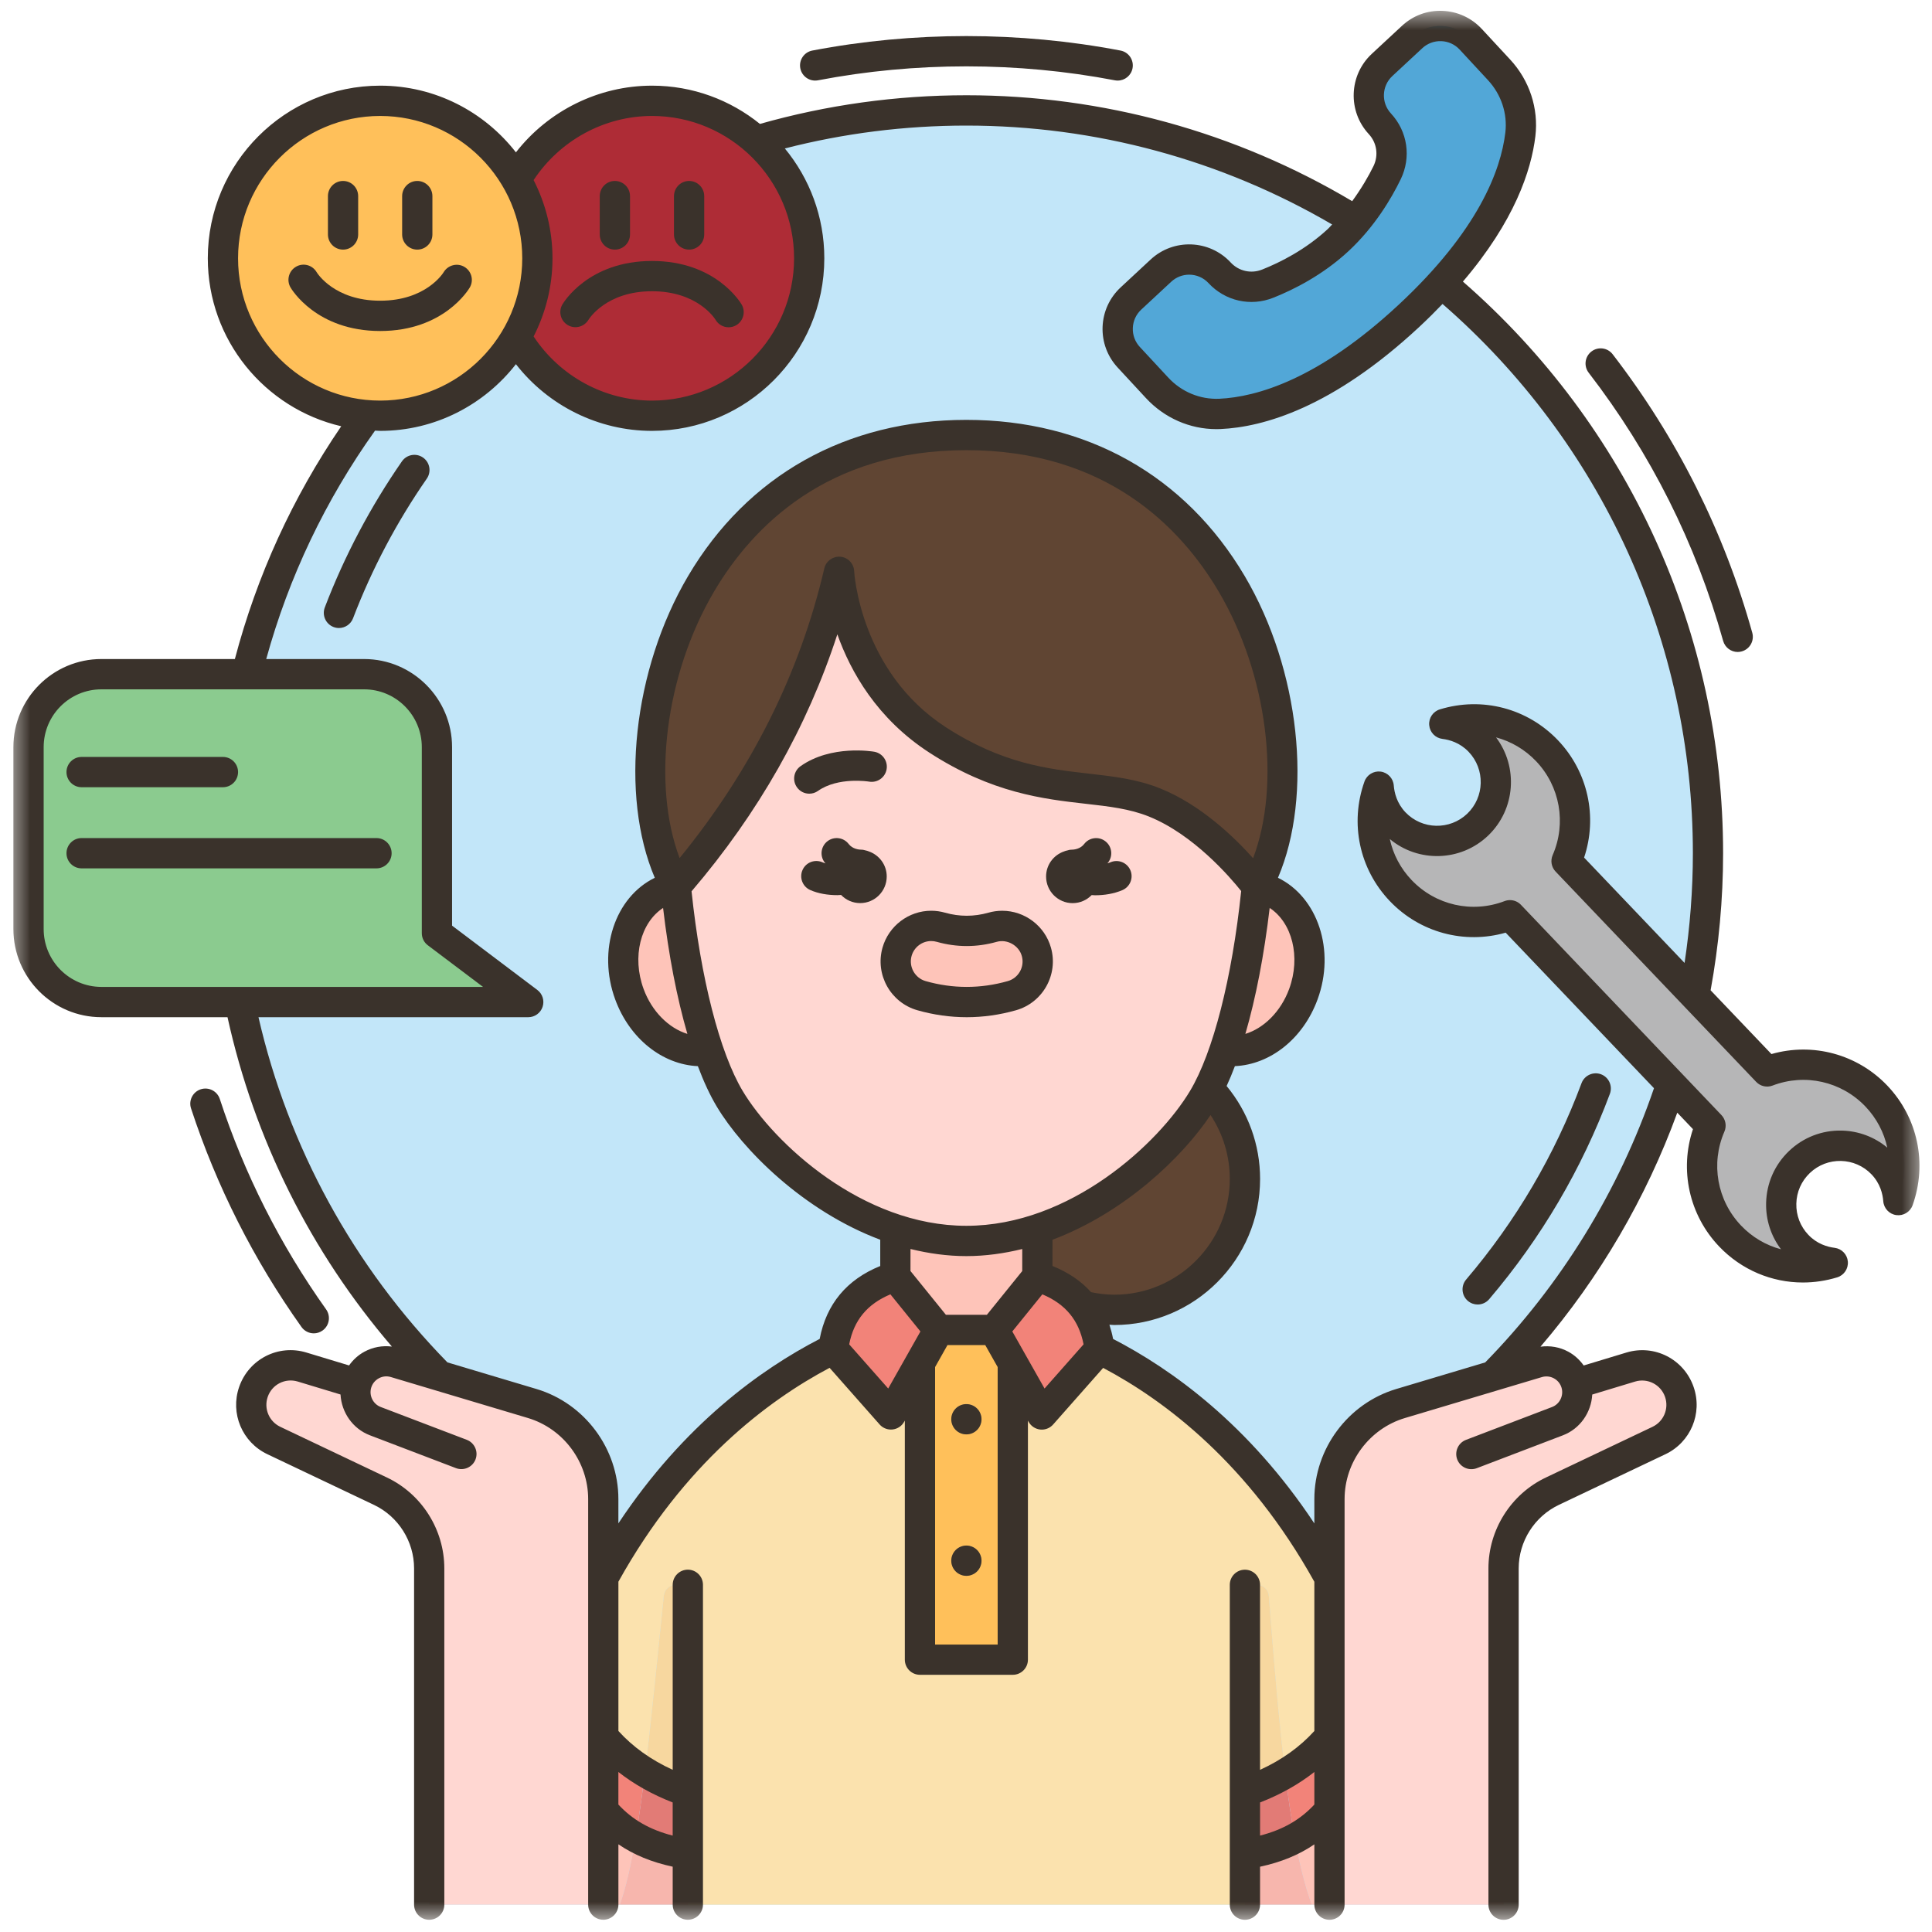 <svg width="95" height="95" viewBox="0 0 95 95" fill="none" xmlns="http://www.w3.org/2000/svg">
<path d="M92.267 53.896C90.839 52.406 88.711 51.989 86.897 52.682L83.319 48.935C83.758 46.669 83.988 44.345 83.988 41.953C83.988 30.689 78.893 20.61 70.89 13.912C73.701 10.821 74.564 8.288 74.758 6.611C74.899 5.449 74.505 4.294 73.709 3.43L72.319 1.933C71.552 1.105 70.258 1.054 69.432 1.821L67.96 3.192C67.528 3.601 67.305 4.145 67.305 4.697C67.305 5.188 67.491 5.688 67.856 6.083C68.457 6.738 68.599 7.691 68.205 8.489C67.878 9.174 67.379 10.038 66.68 10.873C61.117 7.423 54.548 5.427 47.52 5.427C43.935 5.427 40.476 5.948 37.203 6.917H37.196C35.834 5.695 34.035 4.957 32.064 4.957C29.207 4.957 26.723 6.507 25.377 8.801C24.038 6.499 21.546 4.957 18.698 4.957C14.428 4.957 10.962 8.422 10.962 12.697C10.962 16.758 14.086 20.095 18.065 20.423C15.321 24.185 13.268 28.492 12.122 33.148H4.989C3.011 33.148 1.404 34.757 1.404 36.738V45.686C1.404 47.668 3.011 49.269 4.989 49.269H11.788C13.223 56.362 16.712 62.702 21.606 67.649L19.434 67C18.623 66.761 17.776 67.224 17.537 68.035L14.852 67.224C13.856 66.918 12.799 67.462 12.457 68.445C12.382 68.654 12.353 68.87 12.353 69.079C12.353 69.809 12.769 70.501 13.462 70.829L18.705 73.325C20.171 74.018 21.107 75.5 21.107 77.124V93.656H73.933V77.124C73.933 75.5 74.869 74.018 76.335 73.325L81.578 70.829C82.471 70.412 82.902 69.384 82.583 68.445C82.308 67.649 81.556 67.142 80.752 67.142C80.567 67.142 80.373 67.164 80.188 67.224L77.503 68.035C77.309 67.365 76.7 66.94 76.037 66.94C75.896 66.94 75.747 66.955 75.605 67L73.434 67.649C77.376 63.663 80.403 58.776 82.181 53.33L84.107 55.348C83.334 57.129 83.646 59.282 85.075 60.779C86.413 62.188 88.384 62.627 90.125 62.098C89.485 62.016 88.868 61.74 88.384 61.234C87.283 60.08 87.328 58.246 88.481 57.136C89.634 56.034 91.464 56.079 92.572 57.233C93.048 57.74 93.301 58.366 93.353 59.014C93.963 57.293 93.606 55.303 92.267 53.896Z" fill="#C2E6F9"/>
<path d="M83.319 48.935L86.896 52.682C88.711 51.989 90.838 52.406 92.266 53.896C93.605 55.304 93.962 57.293 93.353 59.014C93.3 58.366 93.048 57.741 92.572 57.234C91.464 56.079 89.633 56.034 88.481 57.137C87.328 58.247 87.283 60.08 88.384 61.234C88.867 61.74 89.484 62.016 90.124 62.098C88.384 62.628 86.413 62.188 85.074 60.78C83.646 59.282 83.334 57.129 84.107 55.348L82.181 53.33L74.252 45.009C72.436 45.701 70.302 45.291 68.874 43.794C67.535 42.386 67.186 40.397 67.795 38.684C67.84 39.324 68.093 39.958 68.569 40.456C69.677 41.611 71.507 41.656 72.66 40.553C73.813 39.443 73.858 37.611 72.757 36.455C72.273 35.949 71.656 35.673 71.016 35.591C72.757 35.063 74.728 35.502 76.066 36.91C77.495 38.408 77.807 40.56 77.034 42.341L83.319 48.935Z" fill="#B6B6B7"/>
<path d="M65.37 77.565V73.714C65.37 71.546 66.799 69.638 68.866 69.013L73.433 67.65L75.605 67.001C75.746 66.956 75.895 66.941 76.036 66.941C76.699 66.941 77.308 67.366 77.502 68.036L80.187 67.225C80.372 67.165 80.566 67.143 80.752 67.143C81.555 67.143 82.307 67.65 82.582 68.447C82.902 69.385 82.47 70.413 81.577 70.83L76.334 73.326C74.868 74.019 73.932 75.501 73.932 77.126V93.657H65.37V77.565Z" fill="#FFD7D2"/>
<path d="M73.707 3.43C74.502 4.294 74.897 5.449 74.756 6.611C74.562 8.288 73.699 10.821 70.888 13.912C70.411 14.441 69.876 14.977 69.273 15.536C65.161 19.358 61.947 20.259 59.984 20.356C58.816 20.408 57.692 19.932 56.896 19.075L55.506 17.57C54.733 16.743 54.785 15.447 55.61 14.68L57.083 13.309C57.908 12.541 59.203 12.586 59.969 13.413C60.386 13.86 60.958 14.106 61.538 14.106C61.806 14.106 62.073 14.053 62.334 13.949C63.316 13.555 64.64 12.884 65.808 11.796C66.127 11.498 66.418 11.185 66.678 10.873C67.377 10.038 67.876 9.174 68.203 8.489C68.597 7.691 68.455 6.738 67.853 6.083C67.489 5.688 67.302 5.188 67.302 4.697C67.302 4.145 67.526 3.601 67.957 3.192L69.43 1.821C70.256 1.054 71.55 1.105 72.316 1.933L73.707 3.43Z" fill="#52A7D7"/>
<path d="M62.32 43.742C64.082 44.442 64.87 46.744 64.089 48.89C63.405 50.744 61.776 51.862 60.207 51.675C60.943 49.53 61.502 46.684 61.806 43.593C61.985 43.63 62.148 43.675 62.32 43.742Z" fill="#FEC4B9"/>
<path d="M47.518 21.391C61.599 21.391 65.37 37.088 61.807 43.592C61.807 43.592 61.807 43.592 61.799 43.592C61.672 43.406 59.538 40.567 56.772 39.457C53.923 38.31 50.724 39.375 46.106 36.387C41.486 33.393 41.256 28.118 41.256 28.118C39.932 33.795 37.262 38.958 33.23 43.592C29.667 37.088 33.438 21.391 47.518 21.391Z" fill="#604533"/>
<path d="M33.231 43.593C37.263 38.958 39.933 33.796 41.257 28.119C41.257 28.119 41.487 33.394 46.107 36.388C50.726 39.376 53.924 38.311 56.773 39.458C59.54 40.568 61.674 43.407 61.801 43.593C61.808 43.593 61.808 43.593 61.808 43.593C61.503 46.684 60.945 49.53 60.209 51.675C59.971 52.369 59.718 52.987 59.435 53.523C59.346 53.702 59.257 53.874 59.16 54.029C57.814 56.273 54.742 59.207 51.008 60.437C49.9 60.802 48.725 61.018 47.52 61.018C46.315 61.018 45.14 60.802 44.032 60.437C40.297 59.207 37.226 56.273 35.879 54.029C35.5 53.397 35.15 52.6 34.831 51.675C34.094 49.53 33.536 46.684 33.231 43.593ZM49.758 48.957C50.681 48.696 51.224 47.727 50.963 46.803C50.748 46.051 50.064 45.529 49.283 45.529C49.119 45.529 48.962 45.552 48.807 45.596C48.383 45.716 47.959 45.776 47.535 45.776C47.111 45.776 46.687 45.716 46.27 45.596C46.114 45.552 45.95 45.529 45.786 45.529C45.013 45.529 44.321 46.051 44.114 46.803C43.845 47.727 44.389 48.696 45.311 48.957C46.047 49.165 46.791 49.269 47.535 49.269C48.278 49.269 49.022 49.165 49.758 48.957Z" fill="#FFD7D2"/>
<path d="M59.434 53.523C60.535 54.678 61.212 56.243 61.212 57.971C61.212 61.525 58.341 64.407 54.786 64.407C54.257 64.407 53.736 64.34 53.246 64.221C52.718 63.536 51.959 63.059 51.007 62.762V60.437C54.741 59.207 57.813 56.273 59.159 54.029C59.256 53.874 59.345 53.702 59.434 53.523Z" fill="#604533"/>
<path d="M54.072 66.338L51.23 69.555L49.802 67.03V67.022L48.88 65.398L51.007 62.762C51.959 63.059 52.718 63.536 53.246 64.221C53.685 64.78 53.96 65.48 54.072 66.338Z" fill="#F28379"/>
<path d="M50.961 46.803C51.222 47.727 50.679 48.696 49.756 48.957C49.02 49.165 48.276 49.269 47.533 49.269C46.789 49.269 46.045 49.165 45.309 48.957C44.386 48.696 43.843 47.727 44.112 46.803C44.319 46.051 45.011 45.529 45.784 45.529C45.949 45.529 46.112 45.552 46.268 45.596C46.685 45.716 47.109 45.775 47.533 45.775C47.957 45.775 48.381 45.716 48.805 45.596C48.96 45.552 49.117 45.529 49.281 45.529C50.062 45.529 50.746 46.051 50.961 46.803Z" fill="#FEC4B9"/>
<path d="M51.006 60.437V62.762L48.88 65.398H46.157L44.03 62.762H44.023L44.03 60.437C45.138 60.802 46.313 61.018 47.518 61.018C48.723 61.018 49.898 60.802 51.006 60.437Z" fill="#FEC4B9"/>
<path d="M49.803 67.029V81.609H45.236V67.022L46.158 65.397H48.881L49.803 67.022V67.029ZM48.263 69.786C48.263 69.376 47.929 69.041 47.52 69.041C47.11 69.041 46.776 69.376 46.776 69.786C46.776 70.196 47.11 70.531 47.52 70.531C47.929 70.531 48.263 70.196 48.263 69.786ZM48.263 76.744C48.263 76.335 47.929 75.999 47.52 75.999C47.11 75.999 46.776 76.335 46.776 76.744C46.776 77.154 47.11 77.489 47.52 77.489C47.929 77.489 48.263 77.154 48.263 76.744Z" fill="#FFC05A"/>
<path d="M48.263 69.787C48.263 69.885 48.244 69.98 48.206 70.072C48.169 70.163 48.115 70.243 48.045 70.313C47.976 70.383 47.895 70.437 47.803 70.475C47.713 70.513 47.618 70.531 47.519 70.531C47.42 70.531 47.325 70.513 47.235 70.475C47.144 70.437 47.063 70.383 46.993 70.313C46.924 70.243 46.87 70.163 46.832 70.072C46.794 69.98 46.775 69.885 46.775 69.787C46.775 69.688 46.794 69.593 46.832 69.501C46.87 69.41 46.924 69.33 46.993 69.26C47.063 69.19 47.144 69.136 47.235 69.098C47.325 69.061 47.42 69.042 47.519 69.042C47.618 69.042 47.713 69.061 47.803 69.098C47.895 69.136 47.976 69.19 48.045 69.26C48.115 69.33 48.169 69.41 48.206 69.501C48.244 69.593 48.263 69.688 48.263 69.787Z" fill="#EF9D26"/>
<path d="M48.263 76.745C48.263 76.843 48.244 76.939 48.206 77.03C48.169 77.121 48.115 77.202 48.045 77.272C47.976 77.342 47.895 77.395 47.803 77.433C47.713 77.472 47.618 77.49 47.519 77.49C47.42 77.49 47.325 77.472 47.235 77.433C47.144 77.395 47.063 77.342 46.993 77.272C46.924 77.202 46.87 77.121 46.832 77.03C46.794 76.939 46.775 76.843 46.775 76.745C46.775 76.646 46.794 76.551 46.832 76.46C46.87 76.369 46.924 76.288 46.993 76.218C47.063 76.148 47.144 76.094 47.235 76.057C47.325 76.019 47.42 76 47.519 76C47.618 76 47.713 76.019 47.803 76.057C47.895 76.094 47.976 76.148 48.045 76.218C48.115 76.288 48.169 76.369 48.206 76.46C48.244 76.551 48.263 76.646 48.263 76.745Z" fill="#EF9D26"/>
<path d="M44.03 62.762L46.157 65.398L45.235 67.022V67.03L43.806 69.555L40.966 66.338C41.203 64.452 42.282 63.312 44.023 62.762H44.03Z" fill="#F28379"/>
<path d="M37.202 6.917C38.786 8.332 39.79 10.396 39.79 12.698C39.79 16.974 36.332 20.446 32.063 20.446C29.206 20.446 26.714 18.896 25.376 16.594C26.045 15.454 26.424 14.121 26.424 12.698C26.424 11.282 26.045 9.948 25.376 8.809V8.801C26.722 6.507 29.206 4.957 32.063 4.957C34.034 4.957 35.833 5.695 37.195 6.917H37.202Z" fill="#AE2C36"/>
<path d="M34.828 51.675C33.259 51.862 31.63 50.744 30.946 48.89C30.165 46.744 30.953 44.442 32.716 43.742C32.887 43.675 33.05 43.63 33.229 43.593C33.534 46.684 34.092 49.53 34.828 51.675Z" fill="#FEC4B9"/>
<path d="M29.669 89.03V93.656H21.107V77.125C21.107 75.5 20.171 74.019 18.705 73.325L13.461 70.83C12.769 70.501 12.352 69.809 12.352 69.079C12.352 68.871 12.382 68.654 12.457 68.446C12.799 67.463 13.856 66.918 14.852 67.224L17.537 68.036C17.775 67.224 18.623 66.762 19.434 67L21.606 67.649L26.173 69.012C28.241 69.638 29.669 71.545 29.669 73.713V89.03Z" fill="#FFD7D2"/>
<path d="M25.979 49.27H4.989C3.011 49.27 1.404 47.669 1.404 45.687V36.739C1.404 34.758 3.011 33.148 4.989 33.148H17.902C19.881 33.148 21.487 34.758 21.487 36.739V45.888C23.391 47.318 25.979 49.27 25.979 49.27Z" fill="#8BCB8F"/>
<path d="M18.064 20.423C14.085 20.095 10.961 16.758 10.961 12.698C10.961 8.422 14.427 4.957 18.697 4.957C21.545 4.957 24.037 6.499 25.376 8.801V8.809C26.045 9.948 26.424 11.282 26.424 12.698C26.424 14.121 26.045 15.454 25.376 16.594C24.037 18.896 21.545 20.446 18.697 20.446C18.481 20.446 18.273 20.438 18.064 20.423Z" fill="#FFC05A"/>
<path d="M63.672 90.397C63.908 91.687 64.181 92.801 64.507 93.655H65.37V89.029C64.881 89.604 64.319 90.053 63.672 90.397Z" fill="#FEC4B9"/>
<path d="M63.196 87.215C63.337 88.361 63.494 89.428 63.672 90.397C64.318 90.053 64.88 89.605 65.37 89.029V85.424C64.771 86.131 64.038 86.719 63.196 87.215Z" fill="#F28379"/>
<path d="M54.071 66.338L51.23 69.556L49.801 67.03V81.61H45.235V67.03L43.806 69.556L40.966 66.338C37.395 68.103 33.036 71.426 29.667 77.572V85.425C30.235 86.097 30.925 86.663 31.713 87.144C32.038 84.521 32.328 81.491 32.642 78.462C32.673 78.16 32.929 77.93 33.232 77.93C33.56 77.93 33.824 78.196 33.824 78.524V93.656H61.212V78.52C61.212 78.194 61.476 77.93 61.802 77.93C62.109 77.93 62.365 78.168 62.389 78.475C62.627 81.534 62.871 84.569 63.196 87.215C64.037 86.721 64.771 86.132 65.369 85.425V77.566C62 71.426 57.642 68.103 54.071 66.338Z" fill="#FBE2AE"/>
<path d="M29.667 89.03V93.656H30.474C30.77 92.86 31.027 91.716 31.258 90.338C30.658 90 30.129 89.573 29.667 89.03Z" fill="#FEC4B9"/>
<path d="M31.259 90.337C31.42 89.376 31.57 88.299 31.713 87.143C30.925 86.662 30.235 86.097 29.667 85.424V89.029C30.129 89.573 30.658 90.001 31.259 90.337Z" fill="#F28379"/>
<path d="M61.213 91.175V93.656H64.507C64.181 92.8 63.908 91.687 63.672 90.397C62.963 90.776 62.151 91.03 61.213 91.175Z" fill="#F7B6AD"/>
<path d="M63.197 87.215C62.594 87.569 61.943 87.883 61.213 88.128V91.175C62.151 91.031 62.963 90.778 63.672 90.398C63.494 89.428 63.338 88.361 63.197 87.215Z" fill="#E27B76"/>
<path d="M62.39 78.474C62.366 78.166 62.11 77.929 61.803 77.929C61.477 77.929 61.213 78.193 61.213 78.52V88.128C61.943 87.882 62.594 87.569 63.197 87.213C62.872 84.568 62.629 81.532 62.39 78.474Z" fill="#F7D79F"/>
<path d="M33.825 78.523C33.825 78.195 33.56 77.93 33.232 77.93C32.929 77.93 32.674 78.16 32.642 78.462C32.328 81.491 32.038 84.52 31.714 87.144C32.349 87.53 33.046 87.866 33.825 88.128V78.523Z" fill="#F7D79F"/>
<path d="M31.258 90.337C31.026 91.715 30.77 92.859 30.475 93.656H33.825V91.175C32.838 91.024 31.993 90.75 31.258 90.337Z" fill="#F7B6AD"/>
<path d="M33.824 91.176V88.129C33.044 87.866 32.348 87.531 31.714 87.144C31.57 88.3 31.42 89.376 31.259 90.338C31.993 90.75 32.838 91.024 33.824 91.176Z" fill="#E27B76"/>
<path d="M39.793 39.027C39.942 39.027 40.092 38.983 40.221 38.891C41.216 38.188 42.721 38.431 42.737 38.434C43.145 38.503 43.525 38.231 43.596 37.827C43.666 37.422 43.394 37.036 42.991 36.965C42.904 36.949 40.872 36.611 39.366 37.673C39.029 37.91 38.949 38.375 39.186 38.71C39.33 38.917 39.56 39.027 39.793 39.027Z" fill="#3A322B"/>
<path d="M52.744 44.409C53.111 44.409 53.441 44.256 53.679 44.013C53.735 44.014 53.789 44.022 53.846 44.022C54.295 44.022 54.769 43.95 55.191 43.769C55.57 43.606 55.744 43.168 55.583 42.791C55.422 42.413 54.984 42.238 54.606 42.399C54.557 42.421 54.502 42.436 54.449 42.451C54.461 42.436 54.477 42.425 54.489 42.41C54.738 42.083 54.678 41.616 54.352 41.366C54.026 41.114 53.559 41.176 53.309 41.503C53.121 41.748 52.813 41.784 52.645 41.784C52.588 41.784 52.538 41.805 52.486 41.817C52.482 41.818 52.479 41.819 52.477 41.819C52.422 41.832 52.369 41.843 52.32 41.867C51.807 42.044 51.438 42.526 51.438 43.099C51.438 43.821 52.022 44.409 52.744 44.409Z" fill="#3A322B"/>
<path d="M42.72 41.865C42.67 41.841 42.617 41.83 42.563 41.817C42.56 41.816 42.557 41.815 42.555 41.815C42.501 41.804 42.451 41.783 42.394 41.783C42.227 41.783 41.919 41.746 41.731 41.501C41.481 41.175 41.013 41.114 40.688 41.364C40.362 41.615 40.301 42.083 40.551 42.409C40.564 42.425 40.582 42.437 40.594 42.453C40.543 42.438 40.49 42.423 40.445 42.402C40.068 42.235 39.628 42.402 39.462 42.779C39.295 43.154 39.462 43.595 39.838 43.763C40.241 43.943 40.719 44.016 41.178 44.016C41.239 44.016 41.297 44.008 41.357 44.006C41.594 44.252 41.926 44.407 42.296 44.407C43.017 44.407 43.602 43.821 43.602 43.097C43.602 42.524 43.232 42.043 42.72 41.865Z" fill="#3A322B"/>
<path d="M45.11 49.676C45.91 49.903 46.725 50.018 47.535 50.018C48.343 50.018 49.16 49.903 49.959 49.676C51.28 49.301 52.05 47.921 51.678 46.602C51.378 45.532 50.392 44.784 49.28 44.784C49.051 44.784 48.822 44.816 48.603 44.878C47.892 45.08 47.176 45.079 46.472 44.879C46.25 44.816 46.02 44.783 45.789 44.783C44.681 44.783 43.696 45.53 43.394 46.599C43.021 47.921 43.791 49.301 45.11 49.676ZM44.825 47.003C44.946 46.573 45.342 46.273 45.789 46.273C45.882 46.273 45.973 46.286 46.065 46.312C47.039 46.588 48.034 46.587 49.009 46.312C49.52 46.166 50.099 46.486 50.244 47.007C50.395 47.538 50.085 48.093 49.553 48.243C48.217 48.623 46.85 48.622 45.516 48.243C44.986 48.092 44.675 47.536 44.825 47.003Z" fill="#3A322B"/>
<path d="M48.263 69.787C48.263 69.885 48.244 69.98 48.206 70.072C48.169 70.163 48.115 70.243 48.045 70.313C47.976 70.383 47.895 70.437 47.803 70.475C47.713 70.513 47.618 70.531 47.519 70.531C47.42 70.531 47.325 70.513 47.235 70.475C47.144 70.437 47.063 70.383 46.993 70.313C46.924 70.243 46.87 70.163 46.832 70.072C46.794 69.98 46.775 69.885 46.775 69.787C46.775 69.688 46.794 69.593 46.832 69.501C46.87 69.41 46.924 69.33 46.993 69.26C47.063 69.19 47.144 69.136 47.235 69.098C47.325 69.061 47.42 69.042 47.519 69.042C47.618 69.042 47.713 69.061 47.803 69.098C47.895 69.136 47.976 69.19 48.045 69.26C48.115 69.33 48.169 69.41 48.206 69.501C48.244 69.593 48.263 69.688 48.263 69.787Z" fill="#3A322B"/>
<path d="M48.263 76.743C48.263 76.841 48.244 76.936 48.206 77.028C48.169 77.119 48.115 77.199 48.045 77.269C47.976 77.339 47.895 77.393 47.803 77.43C47.713 77.469 47.618 77.487 47.519 77.487C47.42 77.487 47.325 77.469 47.235 77.43C47.144 77.393 47.063 77.339 46.993 77.269C46.924 77.199 46.87 77.119 46.832 77.028C46.794 76.936 46.775 76.841 46.775 76.743C46.775 76.644 46.794 76.549 46.832 76.457C46.87 76.366 46.924 76.286 46.993 76.216C47.063 76.146 47.144 76.092 47.235 76.054C47.325 76.017 47.42 75.997 47.519 75.997C47.618 75.997 47.713 76.017 47.803 76.054C47.895 76.092 47.976 76.146 48.045 76.216C48.115 76.286 48.169 76.366 48.206 76.457C48.244 76.549 48.263 76.644 48.263 76.743Z" fill="#3A322B"/>
<path d="M4.012 38.709H10.963C11.373 38.709 11.706 38.375 11.706 37.964C11.706 37.553 11.373 37.22 10.963 37.22H4.012C3.601 37.22 3.269 37.553 3.269 37.964C3.269 38.375 3.601 38.709 4.012 38.709Z" fill="#3A322B"/>
<path d="M18.512 41.209H4.012C3.601 41.209 3.269 41.544 3.269 41.955C3.269 42.365 3.601 42.699 4.012 42.699H18.512C18.923 42.699 19.257 42.365 19.257 41.955C19.257 41.544 18.923 41.209 18.512 41.209Z" fill="#3A322B"/>
<path d="M16.869 12.274C17.279 12.274 17.612 11.94 17.612 11.529V9.644C17.612 9.232 17.279 8.898 16.869 8.898C16.458 8.898 16.125 9.232 16.125 9.644V11.529C16.125 11.94 16.457 12.274 16.869 12.274Z" fill="#3A322B"/>
<path d="M20.518 12.274C20.929 12.274 21.262 11.94 21.262 11.529V9.644C21.262 9.232 20.929 8.898 20.518 8.898C20.107 8.898 19.774 9.232 19.774 9.644V11.529C19.774 11.94 20.107 12.274 20.518 12.274Z" fill="#3A322B"/>
<path d="M23.103 14.132C23.306 13.778 23.186 13.331 22.836 13.123C22.486 12.914 22.031 13.031 21.818 13.38C21.784 13.437 20.939 14.786 18.693 14.786C16.448 14.786 15.602 13.437 15.572 13.387C15.365 13.031 14.911 12.907 14.555 13.115C14.2 13.321 14.078 13.776 14.284 14.132C14.334 14.219 15.557 16.276 18.693 16.276C21.83 16.276 23.051 14.22 23.103 14.132Z" fill="#3A322B"/>
<path d="M30.235 12.274C30.646 12.274 30.979 11.94 30.979 11.529V9.644C30.979 9.232 30.646 8.898 30.235 8.898C29.825 8.898 29.491 9.232 29.491 9.644V11.529C29.491 11.94 29.824 12.274 30.235 12.274Z" fill="#3A322B"/>
<path d="M33.884 12.274C34.295 12.274 34.628 11.94 34.628 11.529V9.644C34.628 9.232 34.295 8.898 33.884 8.898C33.474 8.898 33.141 9.232 33.141 9.644V11.529C33.141 11.94 33.474 12.274 33.884 12.274Z" fill="#3A322B"/>
<path d="M27.917 15.985C28.269 16.193 28.724 16.076 28.935 15.727C28.97 15.671 29.816 14.321 32.061 14.321C34.305 14.321 35.151 15.671 35.182 15.72C35.319 15.959 35.569 16.093 35.827 16.093C35.952 16.093 36.081 16.061 36.199 15.993C36.553 15.787 36.676 15.332 36.47 14.976C36.419 14.889 35.197 12.832 32.061 12.832C28.924 12.832 27.702 14.889 27.651 14.976C27.448 15.329 27.567 15.776 27.917 15.985Z" fill="#3A322B"/>
<mask id="mask0_746_1352" style="mask-type:luminance" maskUnits="userSpaceOnUse" x="0" y="0" width="95" height="95">
<path d="M0.502 0.532H94.5V94.402H0.502V0.532Z" fill="white"/>
</mask>
<g mask="url(#mask0_746_1352)">
<path d="M92.803 53.382C91.326 51.833 89.136 51.248 87.105 51.83L84.114 48.694C84.517 46.483 84.728 44.22 84.728 41.955C84.728 31.133 80.069 20.939 71.934 13.846C74.476 10.868 75.294 8.383 75.497 6.701C75.661 5.33 75.209 3.954 74.256 2.927L72.863 1.424C72.357 0.878 71.668 0.562 70.925 0.534C70.17 0.505 69.471 0.771 68.927 1.279L67.451 2.65C66.327 3.697 66.26 5.465 67.306 6.594C67.703 7.022 67.793 7.638 67.538 8.165C67.302 8.65 66.948 9.263 66.489 9.892C60.762 6.486 54.22 4.684 47.518 4.684C44.068 4.684 40.656 5.161 37.367 6.093C35.913 4.919 34.068 4.212 32.06 4.212C29.435 4.212 26.963 5.446 25.369 7.491C23.818 5.5 21.405 4.212 18.693 4.212C14.02 4.212 10.218 8.02 10.218 12.7C10.218 16.719 13.026 20.088 16.779 20.96C14.386 24.465 12.63 28.306 11.549 32.406H4.985C2.599 32.406 0.659 34.349 0.659 36.738V45.685C0.659 48.073 2.599 50.017 4.985 50.017H11.187C12.508 56.013 15.275 61.555 19.27 66.213C18.805 66.155 18.335 66.238 17.915 66.468C17.609 66.633 17.359 66.867 17.164 67.141L15.069 66.507C13.683 66.085 12.23 66.832 11.758 68.202C11.311 69.496 11.907 70.916 13.143 71.504L18.389 73.998C19.587 74.567 20.361 75.792 20.361 77.119V93.654C20.361 94.066 20.694 94.399 21.105 94.399C21.515 94.399 21.848 94.066 21.848 93.654V77.119C21.848 75.22 20.741 73.465 19.027 72.652L13.781 70.158C13.231 69.896 12.965 69.264 13.164 68.687C13.374 68.076 14.022 67.748 14.638 67.932L16.744 68.57C16.792 69.443 17.337 70.252 18.192 70.577L22.422 72.191C22.806 72.336 23.236 72.145 23.383 71.76C23.529 71.376 23.336 70.945 22.952 70.798L18.72 69.184C18.345 69.041 18.139 68.626 18.251 68.239C18.31 68.039 18.442 67.875 18.626 67.774C18.808 67.674 19.018 67.651 19.22 67.712L25.956 69.725C27.702 70.247 28.921 71.885 28.921 73.71V93.654C28.921 94.065 29.253 94.398 29.665 94.398C30.075 94.398 30.408 94.065 30.408 93.654V90.688C31.163 91.204 32.042 91.566 33.078 91.789V93.654C33.078 94.065 33.412 94.398 33.822 94.398C34.233 94.398 34.566 94.065 34.566 93.654V77.928C34.566 77.516 34.233 77.183 33.822 77.183C33.412 77.183 33.078 77.516 33.078 77.928V87.025C32.008 86.537 31.116 85.896 30.408 85.115V77.775C33.63 71.978 37.735 68.877 40.793 67.259L43.252 70.043C43.394 70.204 43.597 70.294 43.809 70.294C43.835 70.294 43.861 70.293 43.887 70.29C44.126 70.265 44.338 70.126 44.456 69.917L44.492 69.853V81.609C44.492 82.019 44.825 82.353 45.236 82.353H49.801C50.212 82.353 50.545 82.019 50.545 81.609V69.855L50.581 69.918C50.699 70.128 50.911 70.267 51.15 70.293C51.176 70.295 51.202 70.297 51.227 70.297C51.44 70.297 51.643 70.206 51.785 70.045L54.244 67.262C57.302 68.879 61.407 71.982 64.629 77.778V85.116C63.92 85.898 63.029 86.539 61.959 87.026V77.929C61.959 77.518 61.625 77.185 61.215 77.185C60.804 77.185 60.471 77.518 60.471 77.929V93.655C60.471 94.067 60.804 94.4 61.215 94.4C61.625 94.4 61.959 94.067 61.959 93.655V91.79C62.996 91.567 63.875 91.206 64.629 90.69V93.655C64.629 94.067 64.962 94.4 65.372 94.4C65.783 94.4 66.116 94.067 66.116 93.655V73.711C66.116 71.888 67.336 70.249 69.08 69.728L75.818 67.714C76.017 67.655 76.228 67.677 76.411 67.776C76.595 67.876 76.727 68.041 76.786 68.242C76.897 68.629 76.692 69.043 76.317 69.186L72.085 70.801C71.702 70.947 71.509 71.378 71.654 71.763C71.801 72.148 72.232 72.339 72.615 72.194L76.846 70.579C77.701 70.254 78.247 69.446 78.293 68.572L80.4 67.934C81.014 67.75 81.663 68.078 81.874 68.689C82.072 69.266 81.807 69.898 81.256 70.16L76.01 72.654C74.296 73.468 73.189 75.222 73.189 77.122V93.656C73.189 94.067 73.522 94.401 73.933 94.401C74.344 94.401 74.677 94.067 74.677 93.656V77.122C74.677 75.794 75.451 74.569 76.649 73.999L81.894 71.506C83.131 70.918 83.726 69.499 83.28 68.204C82.809 66.835 81.356 66.087 79.97 66.508L77.873 67.143C77.677 66.869 77.428 66.635 77.123 66.469C76.697 66.237 76.22 66.156 75.748 66.219C78.659 62.82 80.948 58.9 82.475 54.713L83.246 55.522C82.575 57.526 83.057 59.744 84.534 61.293C85.632 62.443 87.117 63.063 88.651 63.063C89.212 63.063 89.78 62.98 90.339 62.81C90.674 62.707 90.892 62.383 90.862 62.033C90.832 61.682 90.561 61.401 90.212 61.358C89.859 61.314 89.348 61.169 88.923 60.722C88.526 60.306 88.315 59.76 88.329 59.186C88.341 58.612 88.577 58.077 88.993 57.68C89.849 56.86 91.212 56.893 92.029 57.749C92.455 58.197 92.577 58.713 92.604 59.069C92.632 59.419 92.9 59.704 93.248 59.749C93.596 59.795 93.929 59.593 94.047 59.261C94.778 57.206 94.3 54.955 92.803 53.382ZM68.875 8.816C69.402 7.731 69.214 6.461 68.395 5.578C67.908 5.052 67.939 4.228 68.463 3.74L69.938 2.369C70.191 2.133 70.527 2.01 70.87 2.023C71.216 2.036 71.536 2.182 71.773 2.437L73.166 3.94C73.82 4.646 74.132 5.588 74.02 6.523C73.799 8.364 72.707 11.326 68.769 14.99C64.83 18.654 61.798 19.523 59.95 19.608C59.005 19.646 58.096 19.27 57.443 18.564L56.049 17.062C55.813 16.808 55.69 16.476 55.703 16.129C55.716 15.783 55.862 15.461 56.116 15.225L57.591 13.854C57.84 13.622 58.157 13.506 58.474 13.506C58.823 13.506 59.171 13.646 59.426 13.922C60.244 14.803 61.495 15.086 62.613 14.639C63.596 14.249 65.036 13.532 66.315 12.343C67.594 11.152 68.413 9.767 68.875 8.816ZM32.06 5.702C35.911 5.702 39.046 8.842 39.046 12.7C39.046 16.558 35.911 19.698 32.06 19.698C29.714 19.698 27.526 18.493 26.239 16.544C26.828 15.389 27.167 14.084 27.167 12.7C27.167 11.315 26.828 10.011 26.239 8.855C27.526 6.906 29.714 5.702 32.06 5.702ZM11.706 12.7C11.706 8.842 14.841 5.702 18.694 5.702C22.547 5.702 25.68 8.842 25.68 12.7C25.68 16.558 22.547 19.698 18.694 19.698C14.84 19.698 11.706 16.558 11.706 12.7ZM2.147 45.685V36.738C2.147 35.17 3.42 33.896 4.985 33.896H17.904C19.468 33.896 20.741 35.17 20.741 36.738V45.888C20.741 46.122 20.851 46.343 21.04 46.483C21.905 47.135 22.913 47.894 23.752 48.528H4.985C3.42 48.527 2.147 47.251 2.147 45.685ZM33.077 88.63V90.26C31.954 89.972 31.102 89.482 30.407 88.733V87.132C31.18 87.738 32.071 88.238 33.077 88.63ZM43.675 68.276L41.756 66.104C41.987 64.918 42.641 64.124 43.783 63.645L45.259 65.47L43.675 68.276ZM53.65 63.539C53.163 62.992 52.528 62.565 51.752 62.25L51.753 60.96C55.304 59.626 58.141 56.899 59.524 54.828C60.138 55.753 60.471 56.838 60.471 57.97C60.471 61.109 57.922 63.663 54.786 63.663C54.403 63.662 54.022 63.615 53.65 63.539ZM62.432 44.645C63.535 45.368 63.972 47.043 63.39 48.63C62.983 49.737 62.153 50.557 61.237 50.839C61.75 49.079 62.158 46.972 62.432 44.645ZM61.617 42.2C60.695 41.168 59.044 39.571 57.051 38.769C55.912 38.31 54.756 38.179 53.53 38.04C51.543 37.814 49.29 37.559 46.511 35.76C42.286 33.023 42.002 28.132 42.001 28.084C41.984 27.712 41.696 27.409 41.326 27.375C40.962 27.344 40.617 27.586 40.533 27.948C39.33 33.115 36.928 37.896 33.418 42.193C32.049 38.565 32.701 33.172 35.117 29.079C36.989 25.912 40.659 22.136 47.517 22.136C54.379 22.136 58.051 25.915 59.922 29.084C62.34 33.178 62.988 38.573 61.617 42.2ZM33.8 50.839C32.884 50.556 32.053 49.737 31.647 48.63C31.064 47.043 31.5 45.368 32.605 44.645C32.879 46.972 33.287 49.079 33.8 50.839ZM34.005 43.827C37.289 39.984 39.695 35.748 41.174 31.191C41.828 33.035 43.127 35.343 45.703 37.011C48.776 39.001 51.319 39.289 53.364 39.521C54.534 39.653 55.545 39.768 56.496 40.151C58.685 41.032 60.49 43.135 61.031 43.814C60.585 48.089 59.65 51.751 58.516 53.643C56.98 56.207 52.637 60.275 47.517 60.275C42.398 60.275 38.054 56.207 36.518 53.643C35.387 51.751 34.454 48.096 34.005 43.827ZM47.518 61.765C48.462 61.765 49.38 61.633 50.266 61.416L50.265 62.501L48.527 64.65H46.511L44.77 62.498L44.771 61.415C45.656 61.633 46.573 61.765 47.518 61.765ZM49.057 80.866H45.98V67.221L46.589 66.14H48.447L49.057 67.221V80.866ZM51.362 68.276L49.777 65.47L51.254 63.645C52.395 64.124 53.049 64.917 53.281 66.104L51.362 68.276ZM61.96 90.26V88.63C62.966 88.239 63.858 87.738 64.629 87.132V88.733C63.934 89.482 63.082 89.971 61.96 90.26ZM73.031 66.992L68.656 68.3C66.286 69.008 64.629 71.233 64.629 73.711V74.909C61.397 70.033 57.601 67.319 54.733 65.838C54.686 65.595 54.625 65.361 54.552 65.139C54.631 65.141 54.709 65.153 54.788 65.153C58.743 65.153 61.961 61.931 61.961 57.97C61.961 56.287 61.376 54.686 60.315 53.401C60.455 53.095 60.592 52.772 60.722 52.424C62.461 52.347 64.078 51.078 64.787 49.144C65.674 46.729 64.798 44.116 62.84 43.162C64.569 39.118 63.924 32.933 61.205 28.326C58.279 23.374 53.419 20.646 47.518 20.646C41.62 20.646 36.761 23.372 33.837 28.322C31.116 32.929 30.47 39.116 32.197 43.163C30.239 44.116 29.364 46.73 30.251 49.145C30.96 51.078 32.577 52.347 34.315 52.425C34.603 53.19 34.914 53.86 35.244 54.411C36.506 56.518 39.491 59.536 43.283 60.96V62.252C41.632 62.921 40.634 64.125 40.305 65.837C37.437 67.317 33.641 70.031 30.407 74.907V73.711C30.407 71.233 28.751 69.008 26.38 68.3L22.001 66.991C17.379 62.266 14.181 56.418 12.71 50.018H25.975C26.295 50.018 26.579 49.813 26.68 49.509C26.781 49.205 26.678 48.871 26.422 48.678C26.422 48.678 24.094 46.918 22.229 45.515V36.738C22.229 34.349 20.288 32.406 17.903 32.406H13.091C14.203 28.37 15.998 24.598 18.441 21.175C18.525 21.177 18.607 21.187 18.692 21.187C21.404 21.187 23.817 19.899 25.369 17.907C26.962 19.954 29.434 21.187 32.059 21.187C36.731 21.187 40.533 17.38 40.533 12.7C40.533 10.65 39.804 8.769 38.592 7.3C41.493 6.554 44.491 6.175 47.517 6.175C53.864 6.175 60.061 7.856 65.504 11.038C65.434 11.108 65.376 11.182 65.302 11.251C64.192 12.283 62.929 12.911 62.063 13.254C61.52 13.471 60.913 13.335 60.516 12.907C59.472 11.78 57.705 11.714 56.579 12.761L55.105 14.131C54.56 14.639 54.244 15.328 54.216 16.073C54.189 16.818 54.453 17.528 54.96 18.075L56.352 19.578C57.256 20.553 58.505 21.101 59.808 21.101C59.878 21.101 59.949 21.099 60.018 21.097C62.116 21.001 65.512 20.053 69.782 16.081C70.196 15.696 70.573 15.319 70.932 14.946C78.758 21.756 83.242 31.554 83.242 41.954C83.242 43.763 83.101 45.571 82.833 47.349L77.893 42.169C78.564 40.165 78.083 37.948 76.606 36.398C75.106 34.827 72.883 34.244 70.801 34.881C70.464 34.984 70.246 35.307 70.277 35.658C70.308 36.009 70.578 36.29 70.927 36.333C71.281 36.377 71.79 36.522 72.216 36.969C73.035 37.827 73.003 39.192 72.147 40.011C71.289 40.83 69.928 40.799 69.109 39.942C68.684 39.495 68.562 38.977 68.534 38.622C68.507 38.271 68.239 37.988 67.891 37.941C67.546 37.895 67.21 38.099 67.093 38.43C66.363 40.483 66.84 42.735 68.339 44.307C69.816 45.857 72.006 46.441 74.036 45.861L81.329 53.509C79.616 58.531 76.759 63.181 73.031 66.992ZM90.561 55.593C89.59 55.571 88.67 55.928 87.967 56.6C87.264 57.272 86.865 58.178 86.843 59.151C86.823 59.982 87.082 60.778 87.576 61.43C86.842 61.235 86.16 60.839 85.611 60.263C84.432 59.025 84.11 57.212 84.792 55.644C84.911 55.369 84.854 55.049 84.647 54.831L74.786 44.49C74.643 44.34 74.447 44.26 74.248 44.26C74.159 44.26 74.069 44.276 73.982 44.309C72.387 44.919 70.593 44.514 69.414 43.277C68.864 42.702 68.5 42.002 68.339 41.257C69.738 42.423 71.826 42.377 73.174 41.088C74.521 39.798 74.661 37.712 73.563 36.258C74.298 36.455 74.98 36.85 75.529 37.426C76.709 38.663 77.03 40.476 76.349 42.044C76.228 42.319 76.285 42.64 76.492 42.857L86.355 53.198C86.561 53.415 86.878 53.487 87.158 53.38C88.754 52.769 90.547 53.173 91.727 54.41C92.276 54.986 92.641 55.686 92.801 56.431C92.173 55.908 91.391 55.612 90.561 55.593Z" fill="#3A322B"/>
</g>
<path d="M15.43 65.563C15.58 65.563 15.73 65.518 15.861 65.424C16.196 65.186 16.273 64.721 16.036 64.385C13.776 61.21 12.017 57.729 10.808 54.039C10.679 53.648 10.261 53.436 9.869 53.563C9.479 53.692 9.265 54.112 9.394 54.504C10.651 58.337 12.478 61.952 14.824 65.25C14.969 65.454 15.198 65.563 15.43 65.563Z" fill="#3A322B"/>
<path d="M84.73 31.513C84.822 31.842 85.12 32.059 85.446 32.059C85.512 32.059 85.579 32.049 85.646 32.03C86.042 31.92 86.273 31.509 86.162 31.112C84.773 26.134 82.463 21.529 79.297 17.419C79.046 17.093 78.578 17.033 78.254 17.284C77.928 17.535 77.868 18.003 78.119 18.328C81.168 22.286 83.392 26.721 84.73 31.513Z" fill="#3A322B"/>
<path d="M40.222 3.949C44.997 3.034 50.04 3.034 54.819 3.949C54.865 3.958 54.913 3.962 54.959 3.962C55.31 3.962 55.621 3.714 55.689 3.357C55.766 2.953 55.502 2.563 55.098 2.486C50.135 1.536 44.901 1.536 39.942 2.486C39.54 2.563 39.275 2.953 39.352 3.357C39.43 3.761 39.818 4.026 40.222 3.949Z" fill="#3A322B"/>
<path d="M72.177 63.967C72.317 64.086 72.489 64.145 72.659 64.145C72.869 64.145 73.078 64.057 73.226 63.883C75.788 60.872 77.785 57.473 79.162 53.783C79.305 53.398 79.109 52.968 78.725 52.824C78.341 52.681 77.912 52.876 77.767 53.261C76.453 56.789 74.544 60.038 72.094 62.916C71.827 63.23 71.865 63.701 72.177 63.967Z" fill="#3A322B"/>
<path d="M19.764 22.685C18.216 24.918 16.939 27.335 15.971 29.869C15.825 30.253 16.017 30.684 16.4 30.831C16.488 30.865 16.577 30.881 16.665 30.881C16.964 30.881 17.247 30.698 17.36 30.402C18.286 27.981 19.506 25.67 20.987 23.535C21.221 23.197 21.138 22.733 20.799 22.498C20.463 22.264 20 22.347 19.764 22.685Z" fill="#3A322B"/>
</svg>
